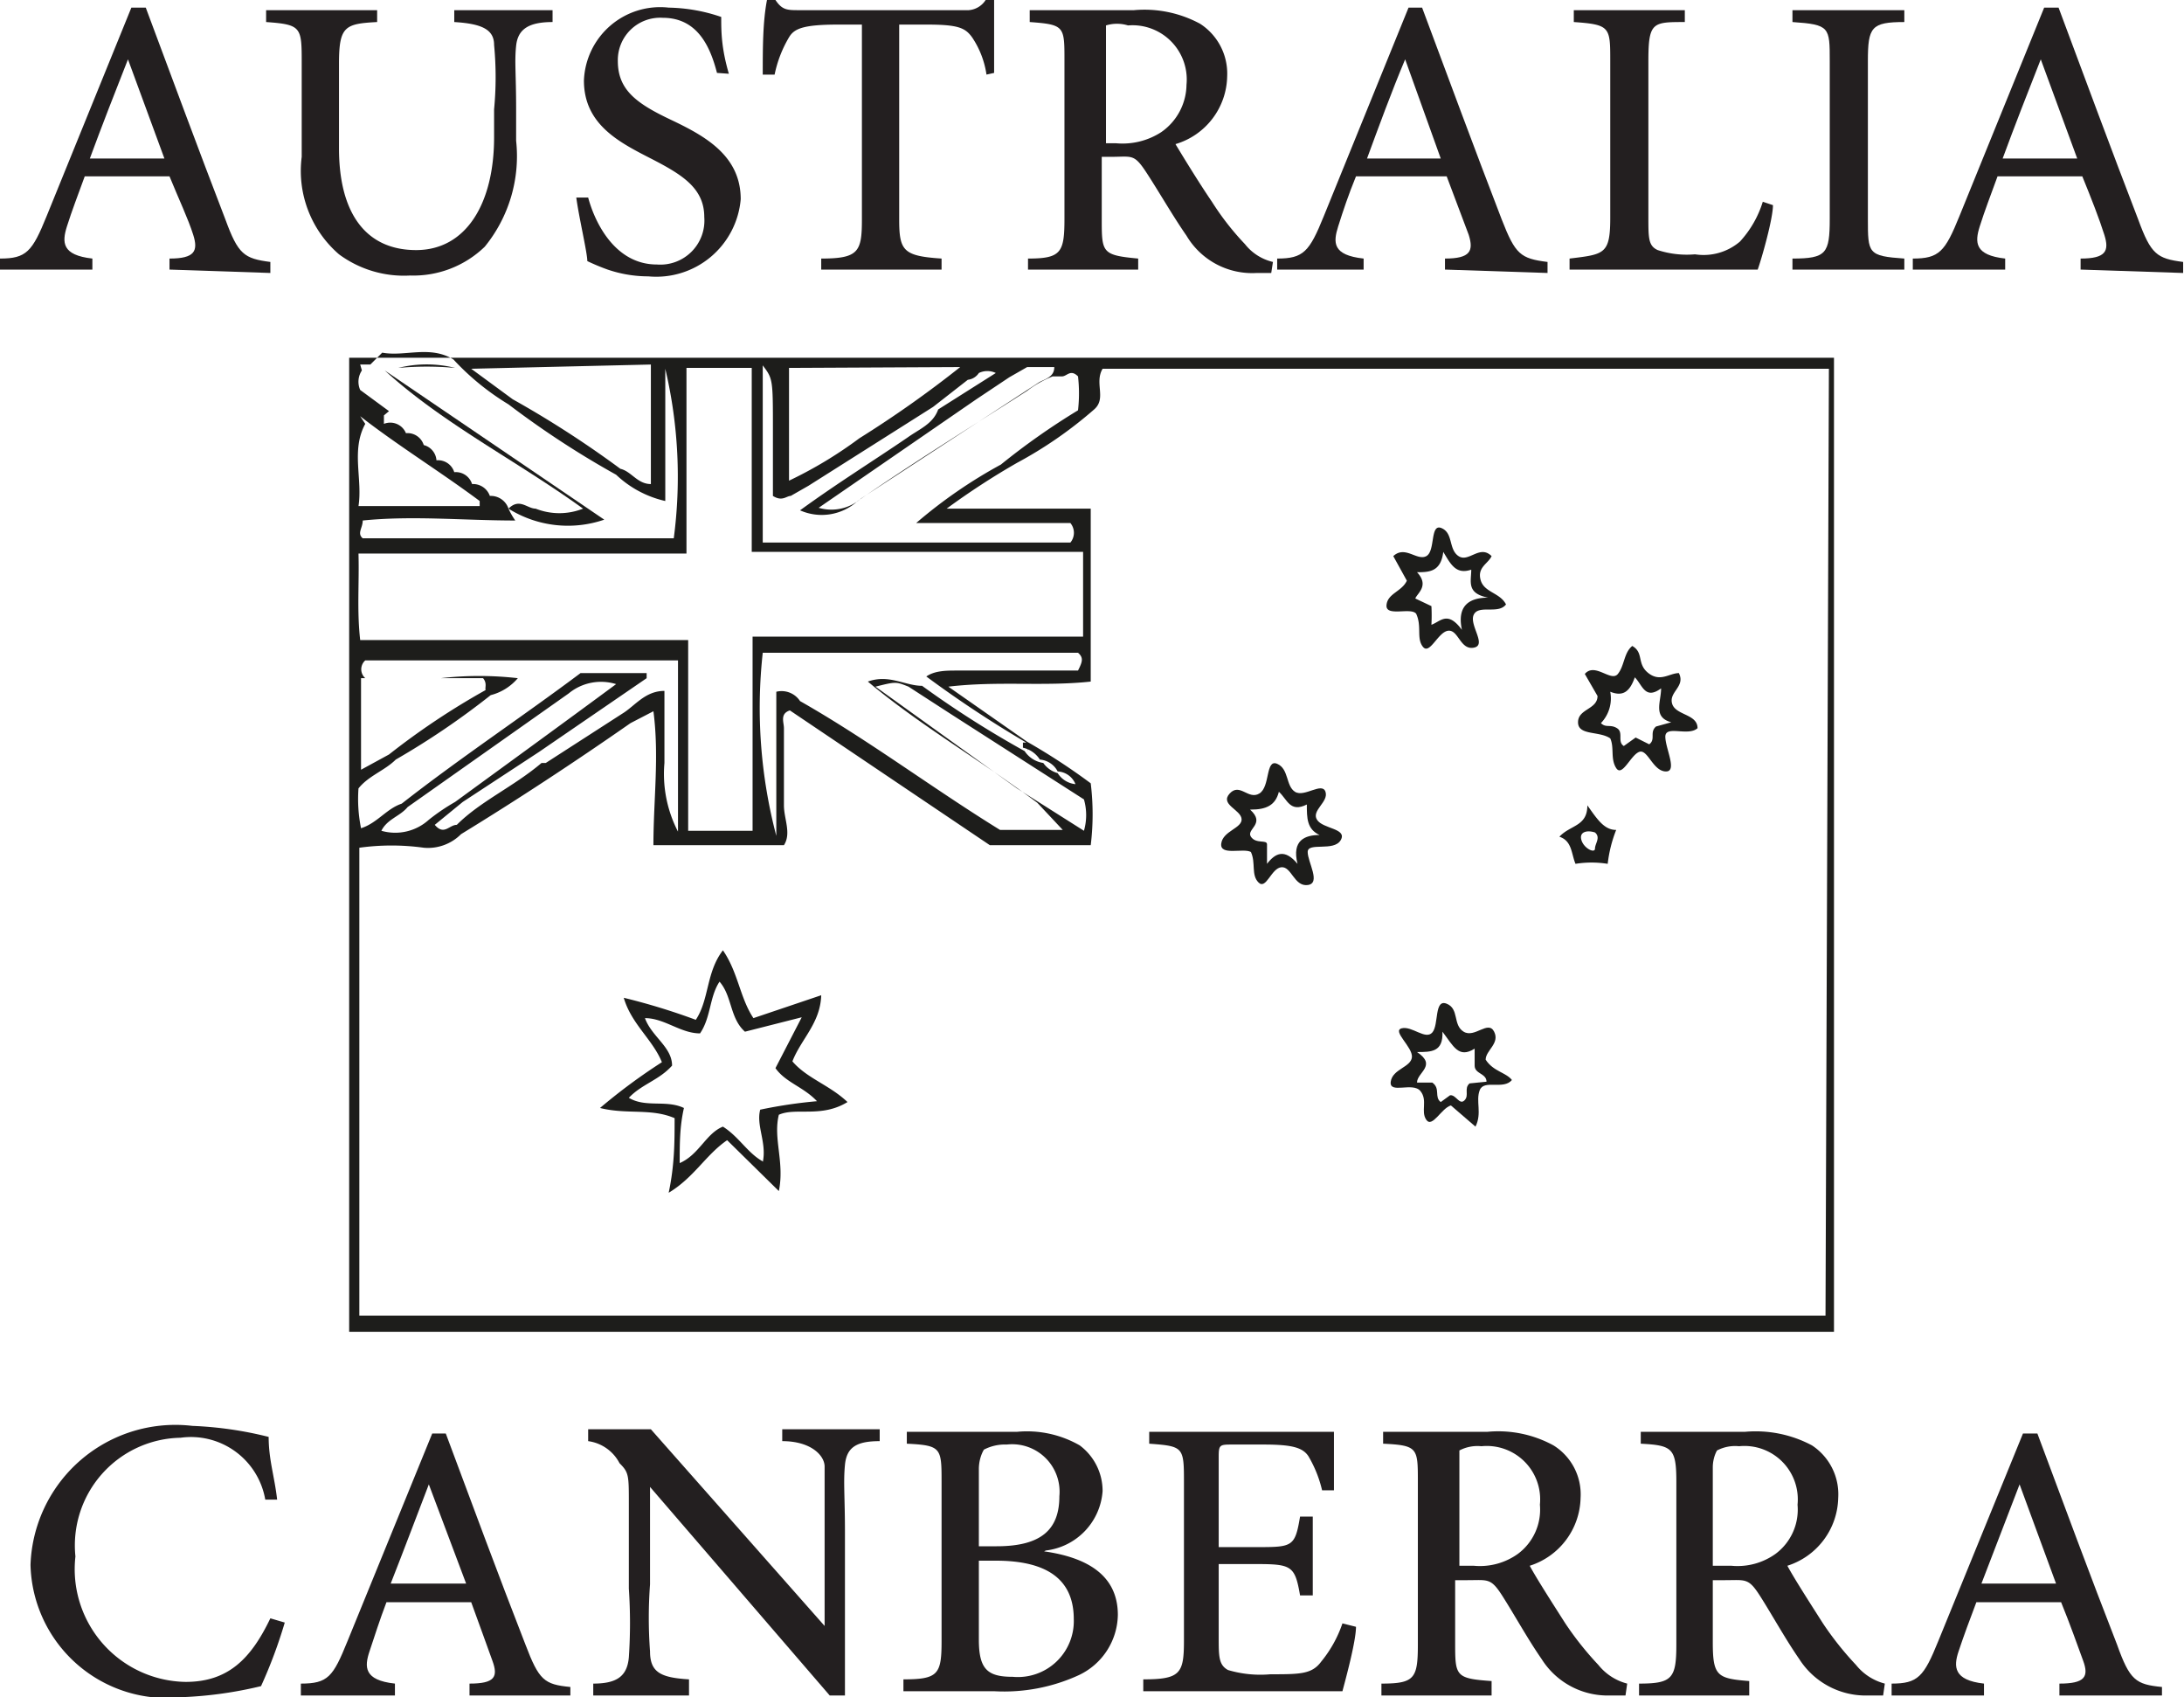 <svg id="Layer_1" data-name="Layer 1" xmlns="http://www.w3.org/2000/svg" viewBox="0 0 25.77 20.02"><defs><style>.cls-1{fill:#231f20;}.cls-2{fill:#1d1d1b;}</style></defs><path class="cls-1" d="M2,3.18V3.05c.3,0,.34-.09.28-.28S2.11,2.35,2,2.08H1c-.08.22-.15.4-.21.59s-.06.34.3.38v.13H0V3.05c.31,0,.38-.08.55-.5l1-2.46.17,0c.31.83.62,1.67.94,2.5.15.41.22.46.53.5v.13ZM1.51.7h0c-.15.38-.31.79-.45,1.17h.88Z"/><path class="cls-1" d="M6.52.26c-.29,0-.41.09-.43.28s0,.32,0,.75v.37a1.69,1.69,0,0,1-.37,1.25,1.21,1.21,0,0,1-.88.34A1.29,1.29,0,0,1,4,3a1.3,1.3,0,0,1-.44-1.15V.75c0-.43,0-.46-.42-.49V.12H4.45V.26C4.07.28,4,.31,4,.75v1c0,.77.32,1.2.91,1.2s.92-.55.92-1.33V1.29a4,4,0,0,0,0-.76c0-.18-.14-.25-.47-.27V.12H6.52Z"/><path class="cls-1" d="M8.46.86C8.38.55,8.23.21,7.82.21a.5.5,0,0,0-.53.51c0,.34.22.5.62.69s.83.42.83.94a1,1,0,0,1-1.09.91,1.49,1.49,0,0,1-.48-.08,2.55,2.55,0,0,1-.24-.1c0-.1-.1-.52-.13-.75l.14,0c.08.3.32.79.81.79a.52.52,0,0,0,.56-.56c0-.34-.26-.5-.63-.69s-.79-.4-.79-.92a.9.9,0,0,1,1-.86,2,2,0,0,1,.62.11c0,.17,0,.36.09.67Z"/><path class="cls-1" d="M11.64.88a1.06,1.06,0,0,0-.17-.44c-.08-.11-.16-.15-.53-.15h-.33v2.3c0,.37.05.43.5.46v.13H9.69V3.05c.44,0,.48-.08.48-.46V.29H9.89c-.42,0-.52.05-.58.15a1.42,1.42,0,0,0-.17.44H9C9,.57,9,.26,9.05,0h.1c.08.12.14.12.28.12h2A.26.26,0,0,0,11.63,0h.1c0,.22,0,.58,0,.86Z"/><path class="cls-1" d="M15,3.22h-.17A.9.9,0,0,1,14,2.78c-.16-.23-.32-.51-.47-.74s-.17-.19-.42-.19H13v.73c0,.4,0,.43.43.47v.13h-1.3V3.05c.39,0,.43-.07.43-.47V.71c0-.4,0-.42-.41-.45V.12h1.23a1.38,1.38,0,0,1,.78.16.7.7,0,0,1,.32.62.85.85,0,0,1-.61.8c.09.15.28.46.43.68a3.23,3.23,0,0,0,.39.5.59.59,0,0,0,.33.21ZM13.17,1.69a.84.84,0,0,0,.53-.13A.69.69,0,0,0,14,1a.64.64,0,0,0-.69-.7.44.44,0,0,0-.26,0s0,.08,0,.2V1.69Z"/><path class="cls-1" d="M17.05,3.18V3.05c.3,0,.34-.09.28-.28l-.26-.69H16c-.09.22-.15.4-.21.59s-.07.34.3.38v.13H15.07V3.05c.31,0,.38-.08.55-.5l1-2.46.16,0c.31.83.62,1.67.94,2.5.16.41.22.46.54.5v.13ZM16.58.7h0c-.16.38-.31.79-.45,1.17H17Z"/><path class="cls-1" d="M20.92,2.42c0,.16-.13.62-.18.76H18.52V3.05C18.93,3,19,3,19,2.57V.72c0-.4,0-.43-.43-.46V.12h1.31V.26c-.38,0-.43,0-.43.46V2.56c0,.25,0,.34.11.39A1.11,1.11,0,0,0,20,3a.66.66,0,0,0,.53-.15,1.23,1.23,0,0,0,.27-.47Z"/><path class="cls-1" d="M21.15,3.18V3.05c.4,0,.44-.06.44-.47V.72c0-.4,0-.43-.44-.46V.12h1.32V.26c-.39,0-.43.06-.43.46V2.58c0,.41,0,.44.43.47v.13Z"/><path class="cls-1" d="M24.55,3.18V3.05c.3,0,.34-.09.28-.28s-.15-.42-.26-.69h-1c-.08.22-.15.4-.21.59s-.06.34.3.38v.13H22.57V3.05c.31,0,.38-.08.55-.5l1-2.46.17,0c.31.83.62,1.67.94,2.5.15.41.22.46.53.5v.13ZM24.08.7h0c-.15.38-.31.79-.45,1.17h.88Z"/><path class="cls-1" d="M3.36,19.14a5.7,5.7,0,0,1-.28.75,4.75,4.75,0,0,1-.93.13A1.61,1.61,0,0,1,.36,18.46a1.71,1.71,0,0,1,1.91-1.64,4.38,4.38,0,0,1,.9.13c0,.27.07.47.1.74l-.14,0a.89.89,0,0,0-1-.73A1.27,1.27,0,0,0,.89,18.36a1.33,1.33,0,0,0,1.3,1.48c.5,0,.77-.27,1-.75Z"/><path class="cls-1" d="M5.54,20v-.14c.3,0,.34-.08.27-.27s-.15-.42-.25-.69h-1c-.08.21-.14.4-.2.58s-.07.34.3.38V20H3.55v-.14c.32,0,.38-.08.55-.5l1-2.45.16,0c.31.83.62,1.67.94,2.49.16.42.22.47.53.5V20Zm-.48-2.49h0c-.15.39-.3.79-.45,1.17h.89Z"/><path class="cls-1" d="M10.38,17c-.27,0-.39.07-.41.28s0,.37,0,.8V20H9.79L7.67,17.54h0v1.15a5.36,5.36,0,0,0,0,.79c0,.25.13.31.46.33V20H7v-.14c.27,0,.4-.08.42-.31a6,6,0,0,0,0-.81v-1c0-.34,0-.37-.11-.48A.49.49,0,0,0,6.94,17v-.14h.74l2.05,2.32h0v-1.1c0-.43,0-.65,0-.78S9.57,17,9.23,17v-.14h1.15Z"/><path class="cls-1" d="M12.32,18.3c.49.07.87.27.87.75a.8.8,0,0,1-.46.71,2.11,2.11,0,0,1-1,.19H10.66v-.14c.41,0,.45-.06.45-.45V17.49c0-.41,0-.44-.41-.46v-.14H12a1.25,1.25,0,0,1,.74.16.67.67,0,0,1,.27.54.76.76,0,0,1-.67.7Zm-.56-.06c.53,0,.74-.2.74-.59a.56.56,0,0,0-.62-.61.54.54,0,0,0-.27.06s-.06.09-.06.23v.91Zm-.21,1.1c0,.35.1.44.4.44a.66.66,0,0,0,.72-.68c0-.48-.33-.69-.92-.69h-.2Z"/><path class="cls-1" d="M16,19.19c0,.17-.12.61-.16.76H13.49v-.14c.44,0,.48-.07.48-.46V17.5c0-.43,0-.44-.41-.47v-.14h2.18c0,.12,0,.43,0,.69l-.14,0a1.43,1.43,0,0,0-.16-.4c-.07-.11-.21-.14-.54-.14h-.35c-.16,0-.17,0-.17.15v1.06h.44c.43,0,.46,0,.52-.36h.15v.93h-.15c-.06-.35-.1-.37-.52-.37h-.44v.86c0,.23,0,.33.11.39a1.34,1.34,0,0,0,.5.05c.35,0,.49,0,.6-.15a1.44,1.44,0,0,0,.25-.45Z"/><path class="cls-1" d="M19.18,20H19a.92.92,0,0,1-.81-.43c-.16-.23-.32-.52-.46-.74s-.17-.19-.42-.19h-.14v.73c0,.4,0,.43.43.46V20H16.3v-.14c.39,0,.43-.06.43-.46V17.48c0-.4,0-.43-.41-.45v-.14h1.23a1.36,1.36,0,0,1,.78.16.68.68,0,0,1,.32.62.86.86,0,0,1-.6.8c.08.15.28.46.42.68a3.74,3.74,0,0,0,.39.49.64.64,0,0,0,.34.22Zm-1.79-1.53a.77.77,0,0,0,.52-.14.65.65,0,0,0,.26-.58.63.63,0,0,0-.69-.69.46.46,0,0,0-.26.05s0,.08,0,.2v1.16Z"/><path class="cls-1" d="M22.22,20h-.17a.93.93,0,0,1-.82-.43c-.16-.23-.32-.52-.46-.74s-.17-.19-.42-.19h-.14v.73c0,.4.05.43.43.46V20h-1.3v-.14c.39,0,.44-.06.44-.46V17.48c0-.4-.05-.43-.42-.45v-.14h1.23a1.41,1.41,0,0,1,.79.16.69.69,0,0,1,.31.62.86.86,0,0,1-.6.8c.08.15.28.46.42.68a3.74,3.74,0,0,0,.39.49.64.64,0,0,0,.34.22Zm-1.79-1.53a.77.77,0,0,0,.52-.14.65.65,0,0,0,.26-.58.63.63,0,0,0-.69-.69.46.46,0,0,0-.26.05s-.05.08-.05.2v1.16Z"/><path class="cls-1" d="M24.3,20v-.14c.3,0,.35-.08.28-.27s-.15-.42-.26-.69h-1c-.08.21-.15.4-.21.58s-.06.34.3.38V20H22.32v-.14c.31,0,.38-.08.55-.5l1-2.45.17,0c.31.83.62,1.67.94,2.49.15.42.22.47.53.5V20Zm-.47-2.49h0l-.45,1.17h.88Z"/><path class="cls-2" d="M4.54,4.37l.16,0H4.5Z"/><path class="cls-2" d="M4.12,4.22V15.71H21.64V4.22Zm8,.11h.32c0,.12-.11.14-.18.18h0L10.16,5.88a.53.53,0,0,1-.5.11l1.86-1.28h0l.39-.26Zm-.79,0a12.92,12.92,0,0,1-1.19.84,4.94,4.94,0,0,1-.83.5V4.34ZM9,4.31c.12.16.12.16.12.77v.77c.11.07.16,0,.21,0l.21-.12,1.47-.93,0,0h0l.41-.32a.18.18,0,0,0,.13-.08.23.23,0,0,1,.2,0l-.68.43v0l0,0h0c-.06.17-.22.23-.36.33-.41.28-.83.54-1.27.86a.63.63,0,0,0,.68-.11c.65-.45,1.33-.87,2-1.3a1.28,1.28,0,0,1,.3-.17h0l.11,0c.06,0,.1-.09.19,0a1.76,1.76,0,0,1,0,.4,8.26,8.26,0,0,0-.91.64,5.73,5.73,0,0,0-1,.69c.62,0,1.23,0,1.82,0a.18.18,0,0,1,0,.23H9Zm3.07,4.45s0,0,0,.06a.32.32,0,0,1,.2.14.26.26,0,0,1,.21.14.24.24,0,0,1,.21.15l0,0s0,0,0,0h0a.28.28,0,0,1-.21-.13A.31.31,0,0,1,12.31,9a.32.32,0,0,1-.22-.14,11.77,11.77,0,0,1-1.21-.77h0l0,0,0,0h0c-.2,0-.39-.14-.64-.05.62.52,1.32.92,2,1.43l.3.32,0,0H11.8c-.81-.5-1.55-1.06-2.36-1.52a.26.26,0,0,0-.28-.11v1.7A5.93,5.93,0,0,1,9,7.7h3.72c.07.06.05.11,0,.21H11.29c-.12,0-.26,0-.36.07A13.37,13.37,0,0,0,12.11,8.76ZM12,9.3h0L10.33,8.1c.24-.06.24-.06.39,0l.51.33h0l1.56,1a.67.67,0,0,1,0,.37Zm-4.32-5V5.71c-.16,0-.23-.15-.36-.18a12,12,0,0,0-1.27-.82l-.49-.36Zm-3.43,0,.12,0,.14-.14c.27.05.56-.09.84.08A3,3,0,0,0,6,4.77a10.65,10.65,0,0,0,1.27.83,1.24,1.24,0,0,0,.58.31V4.35a5.55,5.55,0,0,1,.1,2H4.28c-.07-.06,0-.12,0-.21.59-.06,1.19,0,1.8,0A.86.86,0,0,1,6,6a.22.22,0,0,0-.22-.15.21.21,0,0,0-.21-.14.2.2,0,0,0-.21-.14.2.2,0,0,0-.21-.14A.2.2,0,0,0,5,5.25a.2.2,0,0,0-.21-.14A.2.2,0,0,0,4.53,5V4.9l.06-.05L4.25,4.6A.24.24,0,0,1,4.27,4.37Zm0,.61c.45.35.94.65,1.41,1,0,0,0,.06,0,.06H4.23C4.28,5.65,4.14,5.31,4.31,5ZM4.23,6.53H8.1V4.34h.77V6.51h3.91v1H8.88V9.8H8.12V7.55H4.25C4.21,7.2,4.24,6.88,4.23,6.53Zm0,2.77c.12-.15.31-.21.44-.34A9.2,9.2,0,0,0,5.79,8.2.62.62,0,0,0,6.11,8a4,4,0,0,0-.91,0H4.31a.14.14,0,0,1,0-.21H8V9.81A1.48,1.48,0,0,1,7.84,9c0-.27,0-.55,0-.85-.23,0-.35.18-.5.27L6.44,9,6.39,9h0c-.33.28-.72.45-1,.73-.09,0-.15.13-.26,0l.33-.27.9-.59h0l0,0L7.63,8l0-.06H6.85c-.68.51-1.42,1-2.11,1.54-.18.06-.29.23-.48.29A1.73,1.73,0,0,1,4.23,9.3Zm1.5-1.16a8.69,8.69,0,0,0-1.14.76l-.33.18V8c.47,0,1,0,1.44,0C5.75,8.06,5.72,8.11,5.73,8.14ZM4.81,9.52l1.9-1.34a.6.6,0,0,1,.56-.11C6.62,8.55,6,9,5.37,9.46a2.4,2.4,0,0,0-.31.21.59.59,0,0,1-.56.13C4.57,9.66,4.72,9.63,4.81,9.52Zm16.73,6H4.24V10A2.77,2.77,0,0,1,5,10a.55.55,0,0,0,.44-.16c.67-.41,1.34-.85,2-1.31l.27-.14c.07.53,0,1.05,0,1.58H9.25c.09-.14,0-.31,0-.47s0-.6,0-.91c0-.07-.05-.17.07-.21l2.36,1.59h1.19a3,3,0,0,0,0-.73,7.43,7.43,0,0,0-.75-.49l-.93-.65c.59-.07,1.13,0,1.68-.06V6h-1.7A8.82,8.82,0,0,1,12,5.46a4.91,4.91,0,0,0,.91-.63c.15-.13,0-.31.1-.48h8.57Z"/><path class="cls-2" d="M4.7,4.34a3.69,3.69,0,0,1,.67,0A1.38,1.38,0,0,0,4.7,4.34Z"/><path class="cls-2" d="M6.88,6a.76.76,0,0,1-.56,0C6.22,6,6.13,5.87,6,6a1.32,1.32,0,0,0,1.13.13L4.54,4.37h0C5.23,5,6.09,5.43,6.88,6Z"/><path class="cls-2" d="M10,13c-.21-.2-.48-.28-.65-.48.1-.26.33-.45.34-.78l-.8.27c-.16-.24-.18-.54-.36-.8-.2.26-.16.58-.32.82a7.63,7.63,0,0,0-.85-.26c.09.31.34.49.45.76a6.84,6.84,0,0,0-.73.54c.32.08.6,0,.88.12,0,.28,0,.55-.07.88.3-.18.44-.45.69-.62l.61.6c.07-.34-.07-.62,0-.9C9.39,13.06,9.69,13.19,10,13Zm-1,.7c-.18-.1-.28-.29-.47-.41-.2.08-.28.33-.51.43,0-.23,0-.43.05-.65-.21-.1-.45,0-.65-.12.15-.16.36-.21.51-.38,0-.22-.24-.34-.32-.56.23,0,.42.18.65.18.13-.19.11-.43.23-.61.15.17.12.43.3.59L9.46,12l-.31.6c.12.17.33.22.49.39a5.62,5.62,0,0,0-.67.1C8.92,13.28,9.05,13.48,9,13.71Z"/><path class="cls-2" d="M16.71,7.24c.07.15,0,.29.08.39s.18-.18.3-.19.14.23.3.2-.06-.27,0-.39.29,0,.38-.12c-.07-.14-.26-.14-.3-.29s.09-.19.13-.28c-.14-.14-.27.08-.39,0s-.06-.27-.2-.33-.07.27-.18.33-.25-.13-.39,0l.16.29c-.06.13-.23.15-.24.29S16.65,7.16,16.71,7.24Zm0-.49c.15,0,.29,0,.32-.24.09.15.15.27.33.21,0,.14-.06.28.2.33-.23,0-.37.1-.31.38-.17-.23-.25-.1-.36-.06a2.07,2.07,0,0,0,0-.22l-.19-.09C16.72,7,16.87,6.91,16.72,6.75Z"/><path class="cls-2" d="M14.76,10.05c.06.13,0,.27.09.36s.15-.17.27-.18.15.23.31.21,0-.27,0-.39.31,0,.39-.14-.21-.13-.28-.24.14-.21.1-.33-.25.07-.36,0-.07-.27-.21-.33-.08.27-.21.35-.23-.13-.35,0,.13.19.14.3-.22.14-.24.29S14.67,10,14.76,10.05Zm0-.5c.18,0,.29-.05.33-.21.1.09.13.25.33.15,0,.16,0,.29.15.36-.17,0-.33.06-.26.34-.15-.18-.26-.13-.36,0,0-.1,0-.17,0-.23s-.13,0-.19-.09S14.94,9.72,14.75,9.55Z"/><path class="cls-2" d="M19,8.71c.05.11,0,.24.07.35s.17-.15.27-.19.16.22.31.23,0-.27,0-.41.27,0,.38-.1c0-.17-.26-.15-.3-.29s.16-.2.08-.36c-.11,0-.22.11-.36,0s-.05-.24-.19-.32c-.1.08-.09.23-.17.33s-.27-.14-.39,0l.15.26c0,.16-.23.15-.23.31S18.87,8.62,19,8.71Zm0-.55c.15.06.23,0,.29-.17.09.09.12.27.31.13,0,.16-.1.34.12.4l-.18.05c-.08.07,0,.15-.08.21L19.3,8.7l-.14.1c-.08-.05,0-.16-.08-.21s-.13,0-.19-.06A.42.42,0,0,0,19,8.16Z"/><path class="cls-2" d="M17.53,12.5c0-.11.17-.19.1-.33s-.23.08-.36,0-.05-.27-.2-.33-.09.25-.17.34-.24-.08-.36-.05.13.22.12.34-.23.14-.25.29.26,0,.35.11,0,.24.07.34.18-.14.29-.17l.29.25c.08-.16,0-.3.05-.43s.28,0,.38-.12C17.77,12.65,17.62,12.64,17.53,12.5Zm-.19.28c-.07.06,0,.14-.06.2s-.1-.07-.17-.06L17,13c-.08-.06,0-.16-.1-.23l-.18,0c0-.12.24-.2,0-.36.17,0,.31,0,.3-.24.13.17.19.32.38.2l0,.2c0,.1.14.09.14.19Z"/><path class="cls-2" d="M18.59,10.19a1.2,1.2,0,0,1,.38,0,1.56,1.56,0,0,1,.1-.4c-.14,0-.22-.12-.34-.29,0,.25-.2.23-.33.37C18.55,9.92,18.54,10.07,18.59,10.19Zm.23-.37c.07.06,0,.13,0,.19s-.13,0-.16-.1S18.73,9.79,18.82,9.82Z"/><polygon class="cls-2" points="12.13 8.84 12.12 8.84 12.13 8.85 12.13 8.84"/></svg>